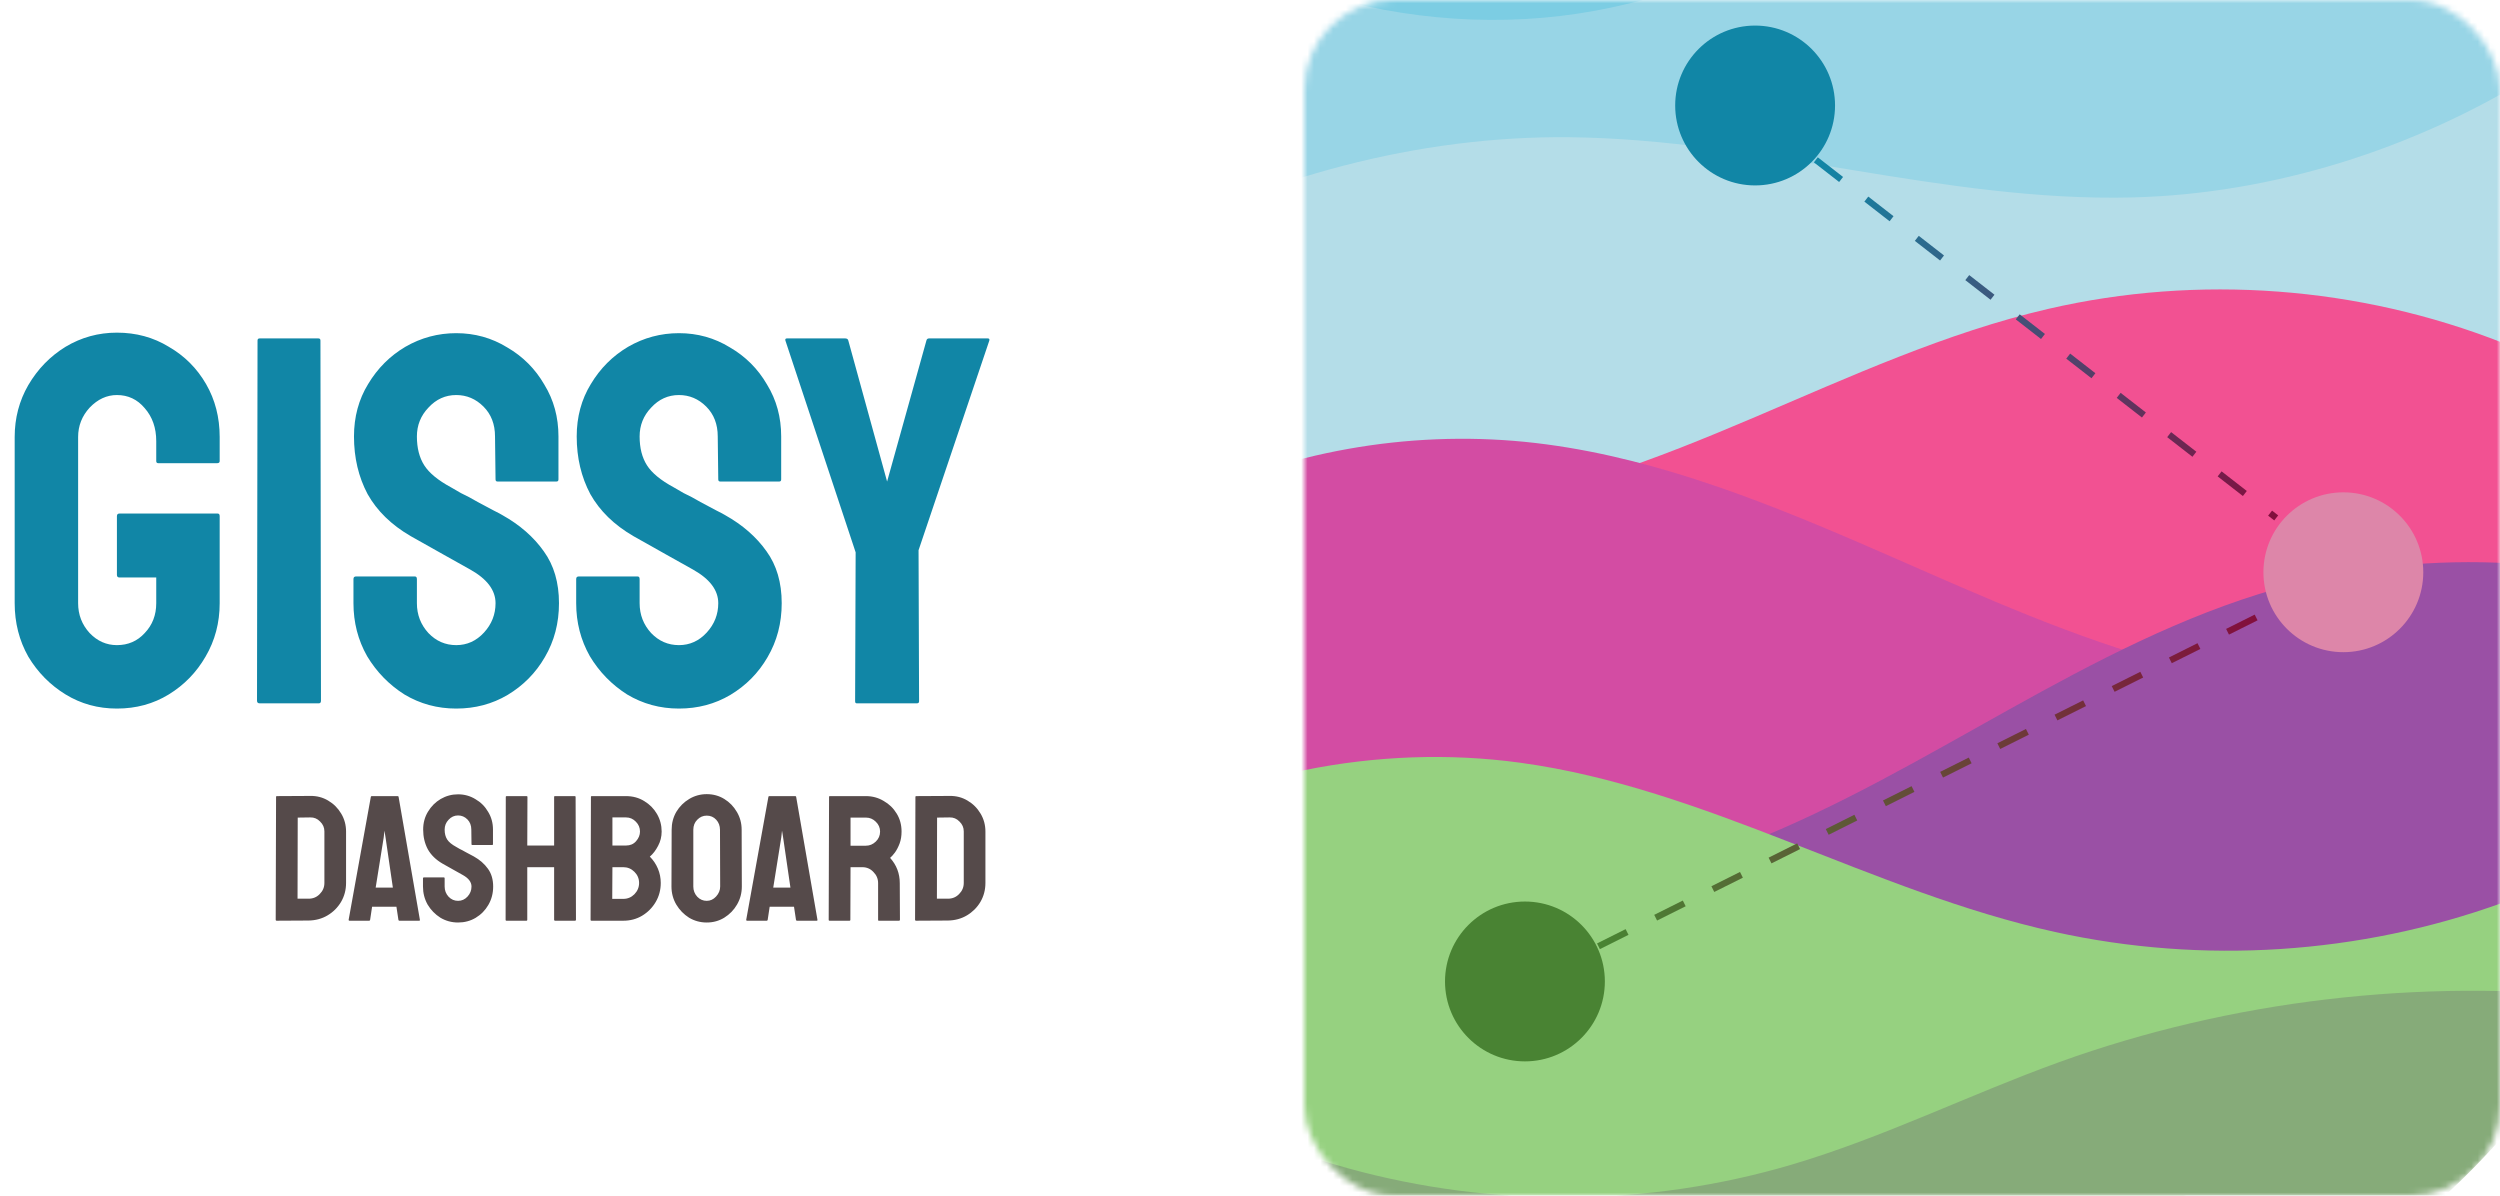 <svg width="391" height="187" viewBox="0 0 391 187" fill="none" xmlns="http://www.w3.org/2000/svg">
<mask id="mask0" mask-type="alpha" maskUnits="userSpaceOnUse" x="204" y="0" width="187" height="187">
<rect x="204" width="187" height="187" rx="14" fill="#C4C4C4"/>
</mask>
<g mask="url(#mask0)">
<path d="M350.588 -24.519C333.752 -32.522 314.916 -37 295.034 -37C260.35 -37 228.849 -23.372 205.594 -1.179C180.87 22.417 394.349 -3.719 350.588 -24.519Z" fill="#7CCDE3"/>
<path d="M396.402 11.727C396.55 11.912 385.834 26.234 353.628 30.3C288.623 38.507 177.019 39.374 177.188 39.005C184.092 23.834 193.835 10.229 205.739 -1.131C219.765 3.248 235.032 4.339 249.473 1.678C273.317 -2.684 294.53 -16.461 318.116 -22.076C328.584 -24.591 339.99 -25.326 350.732 -24.472C368.581 -15.989 384.183 -3.543 396.402 11.727Z" fill="#98D5E6"/>
<path d="M422.962 72.343C423.044 72.865 276.375 86.652 204.914 82.633C181.631 81.324 167.891 67.247 168.048 66.479C170.012 56.901 173.033 47.708 176.983 39.028C197.628 27.728 221.917 21.206 245.47 21.463C275.005 21.766 303.98 31.613 333.516 30.879C355.45 30.321 377.559 23.32 396.197 11.75C409.932 28.916 419.392 49.651 422.962 72.343Z" fill="#B4DDE8"/>
<path d="M424.132 91.91C424.132 92.628 424.114 94.06 424.114 94.06C424.114 94.06 383.377 104.335 330.912 103.722C257.427 102.863 164.998 91.01 165 90.793C165.073 82.196 165.982 73.799 167.652 65.679C185.258 76.542 206.609 81.862 227.16 79.623C243.501 77.852 259.024 71.806 274.158 65.371C289.292 58.935 304.34 52.025 320.337 48.311C343.836 42.869 368.973 44.769 391.438 53.623C402.366 57.933 413.209 64.129 422.549 71.6C423.591 78.217 424.132 85.001 424.132 91.91Z" fill="#F25192"/>
<path d="M277.194 134.017C238.321 141.196 171.609 132.916 171.441 132.404C167.261 119.674 165 106.075 165 91.947C165 91.574 165.002 91.201 165.005 90.829C170.906 86.15 177.799 81.977 184.528 78.735C201.172 70.659 220.057 67.29 238.468 69.104C256.664 70.918 274.04 77.655 290.856 84.911C305.023 91.024 319.099 97.628 333.804 102.19C335.245 102.637 319.985 126.115 277.194 134.017Z" fill="#D34CA3"/>
<path d="M419.618 126.852C416.904 131.436 391.088 146.879 356.093 149.524C309.758 153.026 255.02 139.02 273.178 131.892C301.765 120.663 326.557 100.494 356.093 92.072C378.157 85.751 402.615 86.751 424.275 94.388C424.092 105.614 422.482 116.494 419.618 126.852Z" fill="#9A50A5"/>
<path d="M407.591 156.573C385.218 195.416 222.953 205.157 199.248 179.028C187.182 165.728 177.841 149.908 172.109 132.453C192.036 121.064 215.363 116.227 237.784 119.293C266.802 123.266 292.802 139.462 321.432 145.768C344.543 150.864 369.034 149.266 391.282 141.233C401.34 137.574 411.312 132.67 420.131 126.607C417.201 137.202 412.959 147.253 407.591 156.573Z" fill="#96D180"/>
<path d="M407.058 156.029C384.732 195.051 342.695 221.346 294.517 221.346C256.452 221.346 222.221 204.932 198.516 178.795C202.449 180.299 206.849 181.599 210.882 182.735C233.432 188.954 257.707 188.782 280.128 182.174C294.487 177.941 307.982 171.203 322.082 166.107C348.986 156.405 378.599 152.989 407.058 156.029Z" fill="#86AB79"/>
<circle cx="274.5" cy="16.5" r="12.5" fill="#1186A6"/>
<circle cx="366.5" cy="89.5" r="12.5" fill="#DD86A9"/>
<circle cx="238.5" cy="153.5" r="12.5" fill="#498333"/>
<path d="M284 25L356 81" stroke="url(#paint0_linear)" stroke-dasharray="5 5"/>
<path d="M250 148L354 96" stroke="url(#paint1_linear)" stroke-dasharray="5 5"/>
</g>
<path d="M18.286 110.82C15.334 110.82 12.655 110.082 10.25 108.606C7.845 107.13 5.904 105.162 4.428 102.702C3.007 100.187 2.296 97.399 2.296 94.338V68.344C2.296 65.392 3.007 62.686 4.428 60.226C5.904 57.711 7.845 55.716 10.25 54.24C12.71 52.764 15.389 52.026 18.286 52.026C21.293 52.026 23.999 52.764 26.404 54.24C28.864 55.661 30.805 57.602 32.226 60.062C33.647 62.522 34.358 65.283 34.358 68.344V72.116C34.358 72.335 34.221 72.444 33.948 72.444H24.764C24.545 72.444 24.436 72.335 24.436 72.116V69C24.436 66.923 23.835 65.201 22.632 63.834C21.484 62.467 20.035 61.784 18.286 61.784C16.701 61.784 15.279 62.44 14.022 63.752C12.819 65.064 12.218 66.595 12.218 68.344V94.338C12.218 96.142 12.819 97.7 14.022 99.012C15.225 100.269 16.646 100.898 18.286 100.898C20.035 100.898 21.484 100.269 22.632 99.012C23.835 97.755 24.436 96.197 24.436 94.338V90.32H18.696C18.423 90.32 18.286 90.183 18.286 89.91V80.726C18.286 80.453 18.423 80.316 18.696 80.316H34.03C34.249 80.316 34.358 80.453 34.358 80.726V94.338C34.358 97.399 33.62 100.187 32.144 102.702C30.723 105.162 28.809 107.13 26.404 108.606C23.999 110.082 21.293 110.82 18.286 110.82ZM40.606 110C40.333 110 40.196 109.863 40.196 109.59L40.278 53.256C40.278 53.037 40.387 52.928 40.606 52.928H49.79C50.009 52.928 50.118 53.037 50.118 53.256L50.2 109.59C50.2 109.863 50.091 110 49.872 110H40.606ZM71.353 110.82C68.401 110.82 65.695 110.082 63.235 108.606C60.83 107.075 58.889 105.08 57.413 102.62C55.992 100.105 55.281 97.345 55.281 94.338V90.566C55.281 90.293 55.417 90.156 55.691 90.156H64.875C65.094 90.156 65.203 90.293 65.203 90.566V94.338C65.203 96.142 65.804 97.7 67.007 99.012C68.21 100.269 69.658 100.898 71.353 100.898C73.047 100.898 74.496 100.242 75.699 98.93C76.901 97.618 77.503 96.087 77.503 94.338C77.503 92.315 76.191 90.566 73.567 89.09C72.692 88.598 71.326 87.833 69.467 86.794C67.608 85.755 65.859 84.771 64.219 83.842C61.212 82.093 58.971 79.906 57.495 77.282C56.074 74.603 55.363 71.597 55.363 68.262C55.363 65.201 56.101 62.467 57.577 60.062C59.053 57.602 60.993 55.661 63.399 54.24C65.859 52.819 68.51 52.108 71.353 52.108C74.25 52.108 76.901 52.846 79.307 54.322C81.767 55.743 83.707 57.684 85.129 60.144C86.605 62.549 87.343 65.255 87.343 68.262V74.986C87.343 75.205 87.234 75.314 87.015 75.314H77.831C77.612 75.314 77.503 75.205 77.503 74.986L77.421 68.262C77.421 66.349 76.82 64.791 75.617 63.588C74.414 62.385 72.993 61.784 71.353 61.784C69.658 61.784 68.21 62.44 67.007 63.752C65.804 65.009 65.203 66.513 65.203 68.262C65.203 70.066 65.585 71.569 66.351 72.772C67.116 73.975 68.51 75.123 70.533 76.216C70.806 76.38 71.326 76.681 72.091 77.118C72.911 77.501 73.785 77.965 74.715 78.512C75.644 79.004 76.464 79.441 77.175 79.824C77.94 80.207 78.405 80.453 78.569 80.562C81.302 82.093 83.462 83.979 85.047 86.22C86.632 88.407 87.425 91.113 87.425 94.338C87.425 97.454 86.687 100.269 85.211 102.784C83.79 105.244 81.849 107.212 79.389 108.688C76.984 110.109 74.305 110.82 71.353 110.82ZM106.187 110.82C103.235 110.82 100.529 110.082 98.069 108.606C95.663 107.075 93.723 105.08 92.247 102.62C90.826 100.105 90.115 97.345 90.115 94.338V90.566C90.115 90.293 90.251 90.156 90.525 90.156H99.709C99.927 90.156 100.037 90.293 100.037 90.566V94.338C100.037 96.142 100.638 97.7 101.841 99.012C103.043 100.269 104.492 100.898 106.187 100.898C107.881 100.898 109.33 100.242 110.533 98.93C111.735 97.618 112.337 96.087 112.337 94.338C112.337 92.315 111.025 90.566 108.401 89.09C107.526 88.598 106.159 87.833 104.301 86.794C102.442 85.755 100.693 84.771 99.053 83.842C96.046 82.093 93.805 79.906 92.329 77.282C90.907 74.603 90.197 71.597 90.197 68.262C90.197 65.201 90.935 62.467 92.411 60.062C93.887 57.602 95.828 55.661 98.233 54.24C100.693 52.819 103.344 52.108 106.187 52.108C109.084 52.108 111.735 52.846 114.141 54.322C116.601 55.743 118.541 57.684 119.963 60.144C121.439 62.549 122.177 65.255 122.177 68.262V74.986C122.177 75.205 122.067 75.314 121.849 75.314H112.665C112.446 75.314 112.337 75.205 112.337 74.986L112.255 68.262C112.255 66.349 111.653 64.791 110.451 63.588C109.248 62.385 107.827 61.784 106.187 61.784C104.492 61.784 103.043 62.44 101.841 63.752C100.638 65.009 100.037 66.513 100.037 68.262C100.037 70.066 100.419 71.569 101.185 72.772C101.95 73.975 103.344 75.123 105.367 76.216C105.64 76.38 106.159 76.681 106.925 77.118C107.745 77.501 108.619 77.965 109.549 78.512C110.478 79.004 111.298 79.441 112.009 79.824C112.774 80.207 113.239 80.453 113.403 80.562C116.136 82.093 118.295 83.979 119.881 86.22C121.466 88.407 122.259 91.113 122.259 94.338C122.259 97.454 121.521 100.269 120.045 102.784C118.623 105.244 116.683 107.212 114.223 108.688C111.817 110.109 109.139 110.82 106.187 110.82ZM133.986 110C133.822 110 133.74 109.891 133.74 109.672L133.822 86.384L122.834 53.256C122.779 53.037 122.861 52.928 123.08 52.928H132.182C132.455 52.928 132.619 53.037 132.674 53.256L138.742 75.314L144.892 53.256C144.947 53.037 145.083 52.928 145.302 52.928H154.486C154.705 52.928 154.787 53.037 154.732 53.256L143.662 86.056L143.744 109.672C143.744 109.891 143.635 110 143.416 110H133.986Z" fill="#1186A6"/>
<path d="M43.26 144C43.167 144 43.12 143.953 43.12 143.86L43.176 124.624C43.176 124.549 43.213 124.512 43.288 124.512L48.524 124.484C49.551 124.465 50.484 124.708 51.324 125.212C52.183 125.716 52.864 126.397 53.368 127.256C53.872 128.096 54.124 129.029 54.124 130.056V138.092C54.124 139.175 53.863 140.164 53.34 141.06C52.817 141.937 52.117 142.637 51.24 143.16C50.363 143.683 49.373 143.953 48.272 143.972L43.26 144ZM46.536 140.556H48.272C48.963 140.556 49.541 140.313 50.008 139.828C50.493 139.343 50.736 138.764 50.736 138.092V130.028C50.736 129.431 50.512 128.917 50.064 128.488C49.635 128.04 49.121 127.825 48.524 127.844L46.564 127.872L46.536 140.556ZM54.527 143.86L57.999 124.624C58.018 124.549 58.065 124.512 58.139 124.512H62.199C62.274 124.512 62.321 124.549 62.339 124.624L65.671 143.86C65.69 143.953 65.653 144 65.559 144H62.451C62.377 144 62.33 143.953 62.311 143.86L62.003 141.816H58.195L57.887 143.86C57.869 143.953 57.822 144 57.747 144H54.639C54.565 144 54.527 143.953 54.527 143.86ZM58.755 138.82H61.443L60.295 130.952L60.127 129.916L60.015 130.952L58.755 138.82ZM71.642 144.28C70.634 144.28 69.71 144.028 68.87 143.524C68.048 143.001 67.386 142.32 66.882 141.48C66.396 140.621 66.154 139.679 66.154 138.652V137.364C66.154 137.271 66.2 137.224 66.294 137.224H69.43C69.504 137.224 69.542 137.271 69.542 137.364V138.652C69.542 139.268 69.747 139.8 70.158 140.248C70.568 140.677 71.063 140.892 71.642 140.892C72.22 140.892 72.715 140.668 73.126 140.22C73.536 139.772 73.742 139.249 73.742 138.652C73.742 137.961 73.294 137.364 72.398 136.86C72.099 136.692 71.632 136.431 70.998 136.076C70.363 135.721 69.766 135.385 69.206 135.068C68.179 134.471 67.414 133.724 66.91 132.828C66.424 131.913 66.182 130.887 66.182 129.748C66.182 128.703 66.434 127.769 66.938 126.948C67.442 126.108 68.104 125.445 68.926 124.96C69.766 124.475 70.671 124.232 71.642 124.232C72.631 124.232 73.536 124.484 74.358 124.988C75.198 125.473 75.86 126.136 76.346 126.976C76.85 127.797 77.102 128.721 77.102 129.748V132.044C77.102 132.119 77.064 132.156 76.99 132.156H73.854C73.779 132.156 73.742 132.119 73.742 132.044L73.714 129.748C73.714 129.095 73.508 128.563 73.098 128.152C72.687 127.741 72.202 127.536 71.642 127.536C71.063 127.536 70.568 127.76 70.158 128.208C69.747 128.637 69.542 129.151 69.542 129.748C69.542 130.364 69.672 130.877 69.934 131.288C70.195 131.699 70.671 132.091 71.362 132.464C71.455 132.52 71.632 132.623 71.894 132.772C72.174 132.903 72.472 133.061 72.79 133.248C73.107 133.416 73.387 133.565 73.63 133.696C73.891 133.827 74.05 133.911 74.106 133.948C75.039 134.471 75.776 135.115 76.318 135.88C76.859 136.627 77.13 137.551 77.13 138.652C77.13 139.716 76.878 140.677 76.374 141.536C75.888 142.376 75.226 143.048 74.386 143.552C73.564 144.037 72.65 144.28 71.642 144.28ZM79.189 144C79.114 144 79.077 143.953 79.077 143.86L79.105 124.624C79.105 124.549 79.152 124.512 79.245 124.512H82.353C82.446 124.512 82.493 124.549 82.493 124.624L82.465 132.24H86.665V124.624C86.665 124.549 86.702 124.512 86.777 124.512H89.885C89.978 124.512 90.025 124.549 90.025 124.624L90.081 143.86C90.081 143.953 90.034 144 89.941 144H86.805C86.712 144 86.665 143.953 86.665 143.86V135.628H82.465V143.86C82.465 143.953 82.428 144 82.353 144H79.189ZM92.478 144C92.403 144 92.366 143.953 92.366 143.86L92.422 124.624C92.422 124.549 92.459 124.512 92.534 124.512H97.91C98.974 124.512 99.926 124.773 100.766 125.296C101.606 125.8 102.269 126.472 102.754 127.312C103.239 128.152 103.482 129.067 103.482 130.056C103.482 130.859 103.295 131.605 102.922 132.296C102.567 132.987 102.138 133.547 101.634 133.976C102.175 134.517 102.595 135.143 102.894 135.852C103.193 136.561 103.342 137.308 103.342 138.092C103.342 139.175 103.081 140.164 102.558 141.06C102.035 141.956 101.326 142.675 100.43 143.216C99.553 143.739 98.573 144 97.49 144H92.478ZM95.782 132.24H97.91C98.563 132.24 99.086 132.016 99.478 131.568C99.889 131.101 100.094 130.597 100.094 130.056C100.094 129.459 99.879 128.945 99.45 128.516C99.021 128.068 98.507 127.844 97.91 127.844H95.782V132.24ZM95.754 140.584H97.49C98.162 140.584 98.741 140.341 99.226 139.856C99.711 139.352 99.954 138.764 99.954 138.092C99.954 137.42 99.711 136.841 99.226 136.356C98.741 135.871 98.162 135.628 97.49 135.628H95.782L95.754 140.584ZM110.534 144.28C109.526 144.28 108.602 144.028 107.762 143.524C106.941 143.001 106.278 142.32 105.774 141.48C105.27 140.621 105.018 139.679 105.018 138.652L105.046 129.776C105.046 128.749 105.289 127.816 105.774 126.976C106.278 126.136 106.95 125.464 107.79 124.96C108.63 124.456 109.545 124.204 110.534 124.204C111.542 124.204 112.457 124.456 113.278 124.96C114.1 125.464 114.753 126.136 115.238 126.976C115.742 127.816 115.994 128.749 115.994 129.776L116.022 138.652C116.022 139.679 115.77 140.621 115.266 141.48C114.781 142.32 114.118 143.001 113.278 143.524C112.457 144.028 111.542 144.28 110.534 144.28ZM110.534 140.892C111.094 140.892 111.58 140.668 111.99 140.22C112.42 139.753 112.634 139.231 112.634 138.652L112.606 129.776C112.606 129.16 112.41 128.637 112.018 128.208C111.626 127.779 111.132 127.564 110.534 127.564C109.956 127.564 109.461 127.779 109.05 128.208C108.64 128.619 108.434 129.141 108.434 129.776V138.652C108.434 139.268 108.64 139.8 109.05 140.248C109.461 140.677 109.956 140.892 110.534 140.892ZM116.707 143.86L120.179 124.624C120.198 124.549 120.244 124.512 120.319 124.512H124.379C124.454 124.512 124.5 124.549 124.519 124.624L127.851 143.86C127.87 143.953 127.832 144 127.739 144H124.631C124.556 144 124.51 143.953 124.491 143.86L124.183 141.816H120.375L120.067 143.86C120.048 143.953 120.002 144 119.927 144H116.819C116.744 144 116.707 143.953 116.707 143.86ZM120.935 138.82H123.623L122.475 130.952L122.307 129.916L122.195 130.952L120.935 138.82ZM129.72 144C129.646 144 129.608 143.953 129.608 143.86L129.664 124.624C129.664 124.549 129.702 124.512 129.776 124.512H135.432C136.44 124.512 137.364 124.764 138.204 125.268C139.063 125.753 139.744 126.416 140.248 127.256C140.752 128.077 141.004 129.011 141.004 130.056C141.004 130.747 140.902 131.372 140.696 131.932C140.491 132.473 140.248 132.94 139.968 133.332C139.688 133.705 139.436 133.985 139.212 134.172C140.22 135.292 140.724 136.608 140.724 138.12L140.752 143.86C140.752 143.953 140.706 144 140.612 144H137.448C137.374 144 137.336 143.972 137.336 143.916V138.12C137.336 137.448 137.094 136.869 136.608 136.384C136.142 135.88 135.563 135.628 134.872 135.628H133.024L132.996 143.86C132.996 143.953 132.959 144 132.884 144H129.72ZM133.024 132.268H135.432C136.011 132.268 136.524 132.053 136.972 131.624C137.42 131.195 137.644 130.672 137.644 130.056C137.644 129.459 137.42 128.945 136.972 128.516C136.543 128.087 136.03 127.872 135.432 127.872H133.024V132.268ZM143.256 144C143.163 144 143.116 143.953 143.116 143.86L143.172 124.624C143.172 124.549 143.209 124.512 143.284 124.512L148.52 124.484C149.547 124.465 150.48 124.708 151.32 125.212C152.179 125.716 152.86 126.397 153.364 127.256C153.868 128.096 154.12 129.029 154.12 130.056V138.092C154.12 139.175 153.859 140.164 153.336 141.06C152.813 141.937 152.113 142.637 151.236 143.16C150.359 143.683 149.369 143.953 148.268 143.972L143.256 144ZM146.532 140.556H148.268C148.959 140.556 149.537 140.313 150.004 139.828C150.489 139.343 150.732 138.764 150.732 138.092V130.028C150.732 129.431 150.508 128.917 150.06 128.488C149.631 128.04 149.117 127.825 148.52 127.844L146.56 127.872L146.532 140.556Z" fill="#554A4A"/>
<defs>
<linearGradient id="paint0_linear" x1="281.636" y1="28.838" x2="352.883" y2="84.432" gradientUnits="userSpaceOnUse">
<stop stop-color="#1186A6"/>
<stop offset="1" stop-color="#830E3D"/>
</linearGradient>
<linearGradient id="paint1_linear" x1="252.563" y1="151.728" x2="355.704" y2="100.415" gradientUnits="userSpaceOnUse">
<stop offset="0.004" stop-color="#498333"/>
<stop offset="1" stop-color="#830E3D"/>
</linearGradient>
</defs>
</svg>
